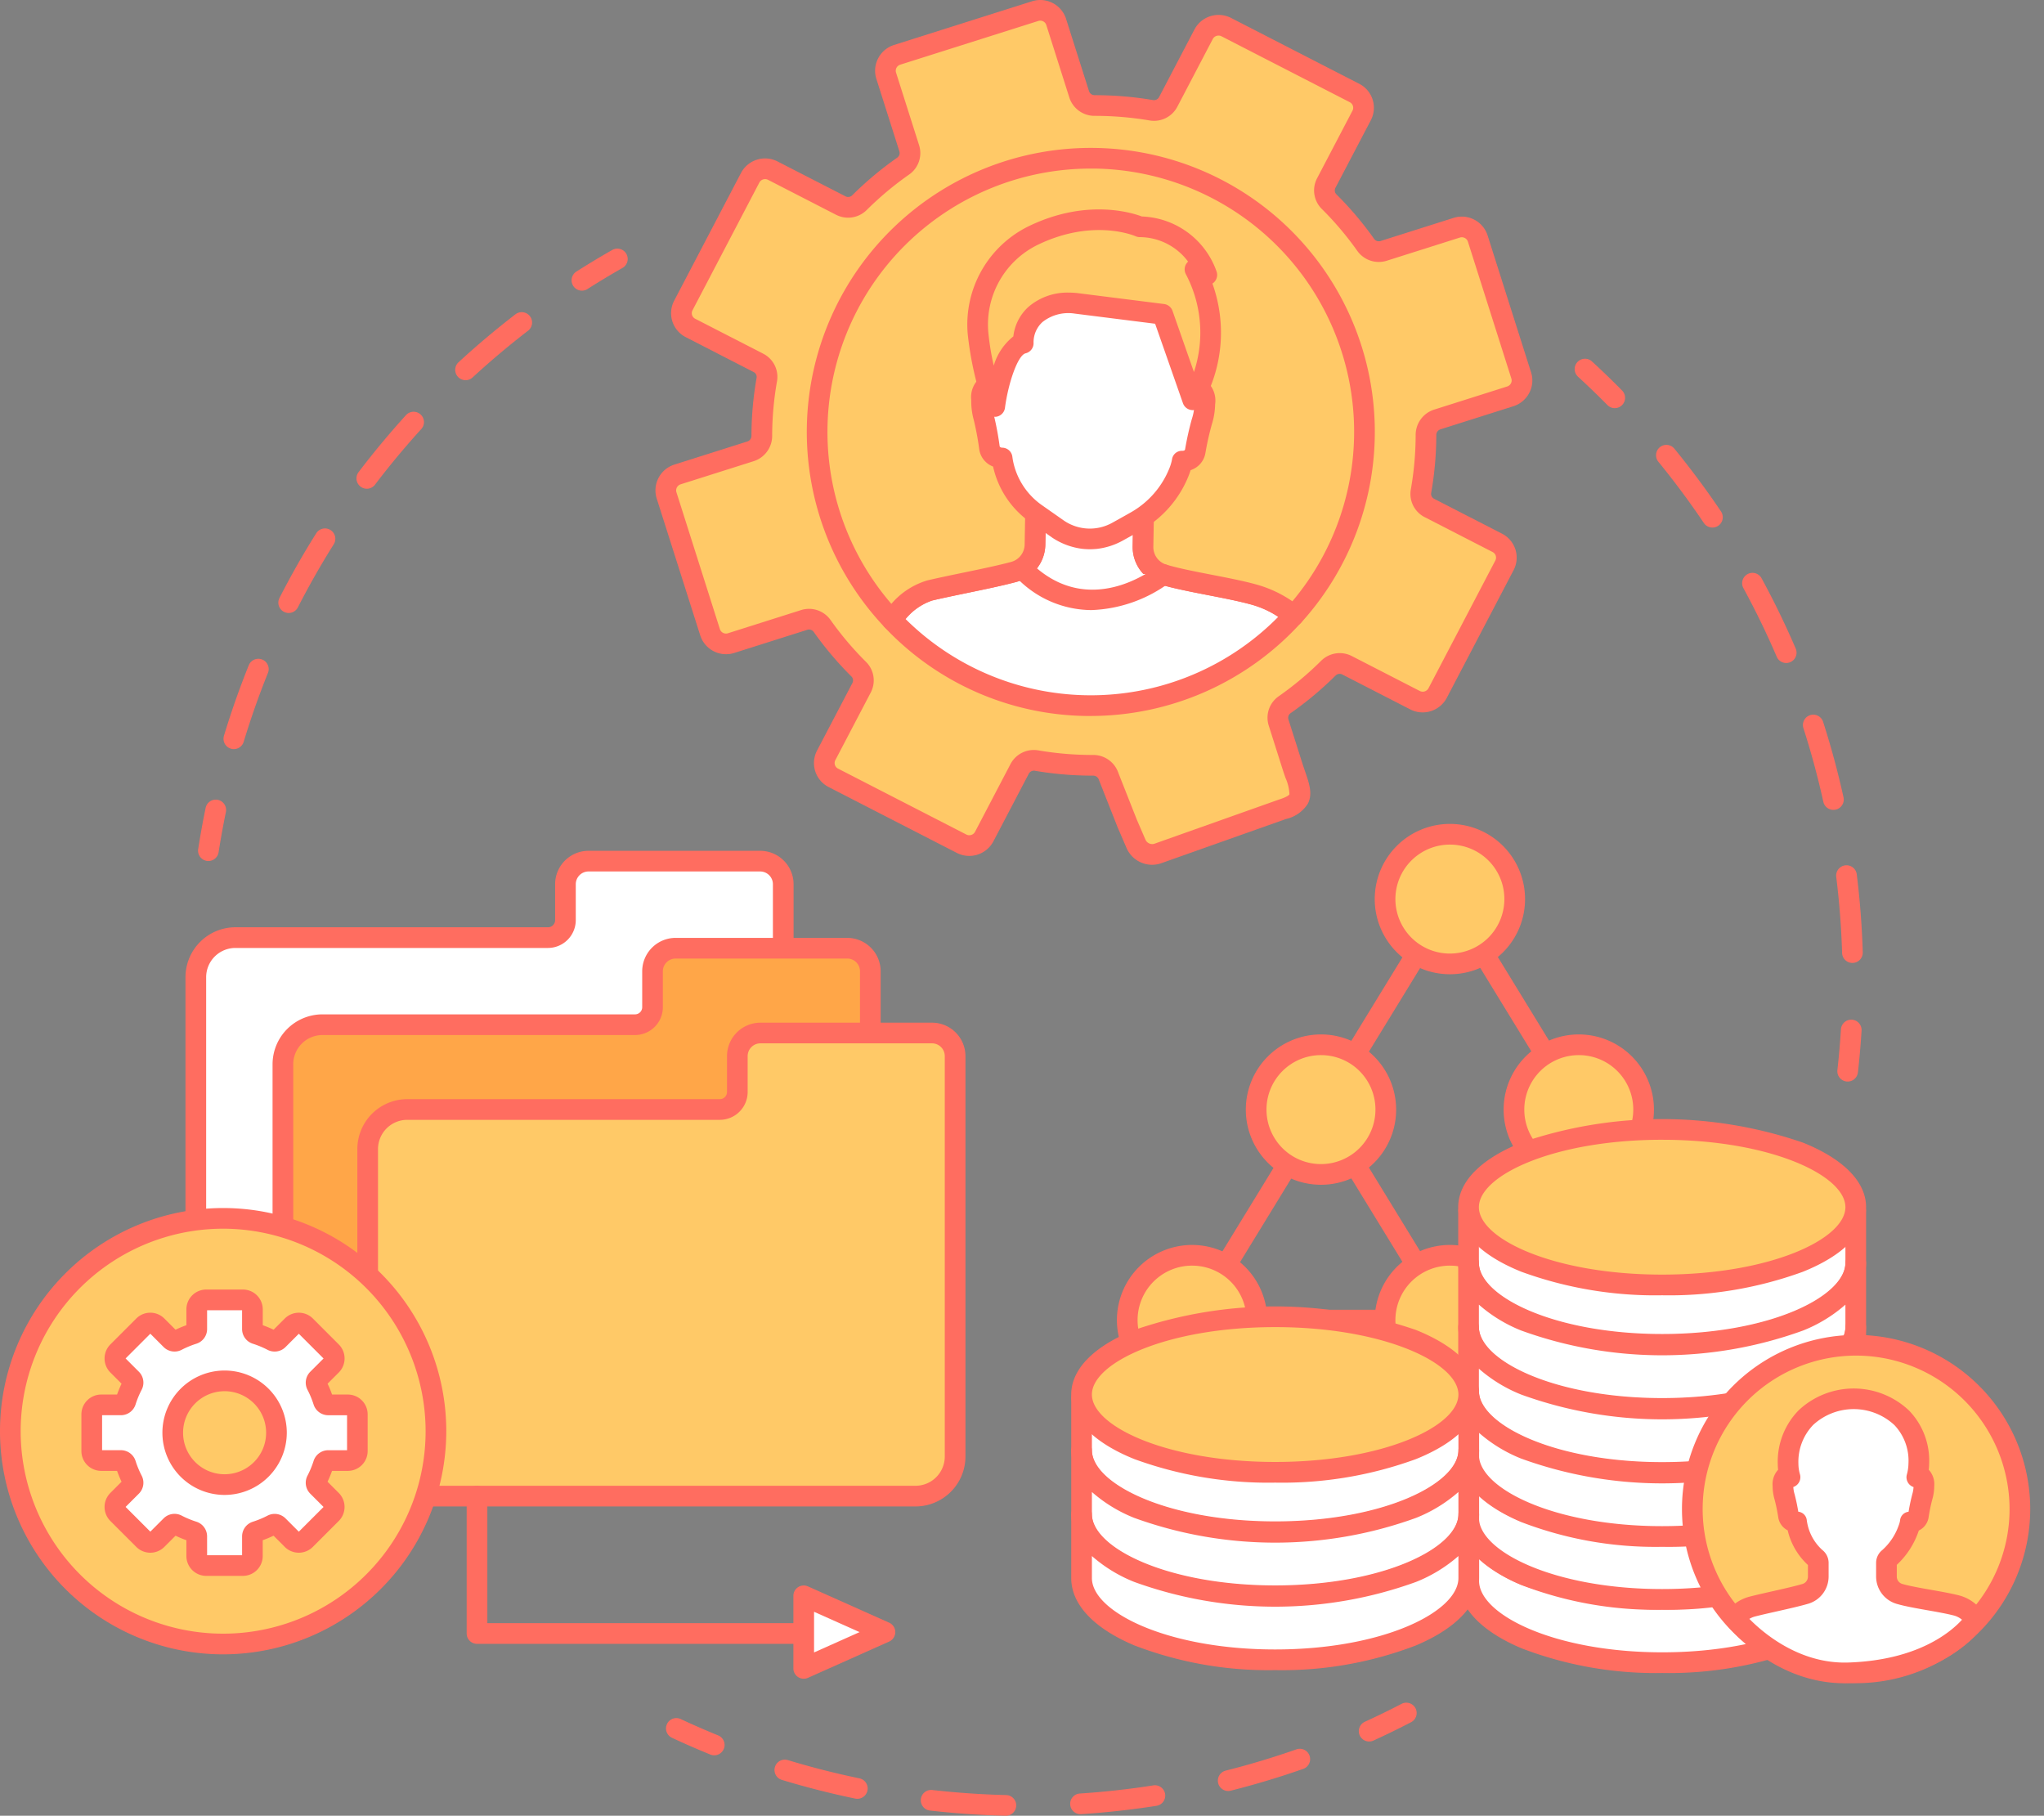 <svg xmlns="http://www.w3.org/2000/svg" width="224.066" height="199.029" viewBox="0 0 224.066 199.029">
  <rect x="0" y="0" width="224.066" height="199.029" fill="#808080" stroke="none"/>
  <g id="Grupo_92686" data-name="Grupo 92686" transform="translate(-8.53)">
    <g id="Grupo_92626" data-name="Grupo 92626" transform="translate(30.241 27.253)">
      <g id="Grupo_92615" data-name="Grupo 92615" transform="translate(51.298 159.387)">
        <g id="Grupo_92614" data-name="Grupo 92614">
          <g id="Grupo_92611" data-name="Grupo 92611" transform="translate(75.945)">
            <path id="Trazado_142809" data-name="Trazado 142809" d="M959.567,1085.971a1.134,1.134,0,0,1-.472-2.165c1.352-.618,2.705-1.278,4.023-1.962a1.133,1.133,0,1,1,1.045,2.012c-1.351.7-2.74,1.379-4.125,2.012A1.133,1.133,0,0,1,959.567,1085.971Z" transform="translate(-958.432 -1081.716)" fill="#ff6d60"/>
          </g>
          <g id="Grupo_92612" data-name="Grupo 92612" transform="translate(11.888 5.053)">
            <path id="Trazado_142810" data-name="Trazado 142810" d="M769.547,1105.953h-.027c-2.762-.065-5.549-.256-8.281-.567a1.133,1.133,0,0,1,.256-2.252c2.666.3,5.384.49,8.079.553a1.133,1.133,0,0,1-.026,2.266Zm8.2-.17a1.133,1.133,0,0,1-.073-2.264c2.688-.176,5.4-.476,8.047-.892a1.133,1.133,0,1,1,.351,2.239c-2.718.426-5.493.734-8.25.914Zm-24.472-1.685a1.15,1.15,0,0,1-.231-.024c-2.7-.559-5.408-1.249-8.045-2.05a1.133,1.133,0,0,1,.659-2.169c2.572.782,5.211,1.454,7.845,2a1.133,1.133,0,0,1-.228,2.243Zm40.653-.855a1.134,1.134,0,0,1-.276-2.233c2.607-.656,5.215-1.44,7.752-2.33a1.133,1.133,0,1,1,.751,2.139c-2.6.913-5.277,1.717-7.95,2.39A1.143,1.143,0,0,1,793.924,1103.243Z" transform="translate(-744.191 -1098.616)" fill="#ff6d60"/>
          </g>
          <g id="Grupo_92613" data-name="Grupo 92613" transform="translate(0 1.688)">
            <path id="Trazado_142811" data-name="Trazado 142811" d="M709.717,1091.443a1.134,1.134,0,0,1-.427-.084c-1.41-.573-2.826-1.191-4.207-1.836a1.133,1.133,0,0,1,.959-2.054c1.347.629,2.727,1.231,4.1,1.79a1.133,1.133,0,0,1-.428,2.183Z" transform="translate(-704.429 -1087.363)" fill="#ff6d60"/>
          </g>
        </g>
      </g>
      <g id="Grupo_92620" data-name="Grupo 92620" transform="translate(150.907 12.07)">
        <g id="Grupo_92619" data-name="Grupo 92619">
          <g id="Grupo_92616" data-name="Grupo 92616">
            <path id="Trazado_142812" data-name="Trazado 142812" d="M1041.974,594.417a1.13,1.13,0,0,1-.807-.338c-1.042-1.057-2.126-2.1-3.221-3.109a1.133,1.133,0,1,1,1.533-1.67c1.122,1.031,2.233,2.1,3.3,3.188a1.134,1.134,0,0,1-.807,1.929Z" transform="translate(-1037.579 -589.001)" fill="#ff6d60"/>
          </g>
          <g id="Grupo_92617" data-name="Grupo 92617" transform="translate(8.919 9.446)">
            <path id="Trazado_142813" data-name="Trazado 142813" d="M1088.936,677.38a1.133,1.133,0,0,1-1.132-1.1c-.085-2.781-.3-5.585-.642-8.333a1.133,1.133,0,1,1,2.25-.279c.349,2.817.571,5.692.658,8.542a1.134,1.134,0,0,1-1.1,1.168Zm-2.084-16.778a1.133,1.133,0,0,1-1.106-.89c-.6-2.711-1.332-5.425-2.181-8.066a1.133,1.133,0,1,1,2.158-.694c.871,2.708,1.623,5.492,2.236,8.272a1.133,1.133,0,0,1-.862,1.351A1.153,1.153,0,0,1,1086.852,660.6Zm-5.173-16.1a1.133,1.133,0,0,1-1.042-.687c-1.093-2.549-2.322-5.078-3.651-7.518a1.133,1.133,0,1,1,1.99-1.085c1.363,2.5,2.623,5.1,3.744,7.709a1.134,1.134,0,0,1-1.041,1.58Zm-8.089-14.848a1.132,1.132,0,0,1-.941-.5c-1.548-2.3-3.226-4.559-4.984-6.71a1.133,1.133,0,0,1,1.755-1.435c1.8,2.205,3.522,4.52,5.11,6.88a1.133,1.133,0,0,1-.939,1.766Z" transform="translate(-1067.408 -620.596)" fill="#ff6d60"/>
          </g>
          <g id="Grupo_92618" data-name="Grupo 92618" transform="translate(28.793 72.448)">
            <path id="Trazado_142814" data-name="Trazado 142814" d="M1135.015,838.093a1.148,1.148,0,0,1-.127-.007,1.133,1.133,0,0,1-1-1.252c.165-1.475.294-2.976.386-4.46a1.133,1.133,0,1,1,2.262.139c-.094,1.521-.227,3.06-.4,4.573A1.133,1.133,0,0,1,1135.015,838.093Z" transform="translate(-1133.88 -831.31)" fill="#ff6d60"/>
          </g>
        </g>
      </g>
      <g id="Grupo_92625" data-name="Grupo 92625">
        <g id="Grupo_92624" data-name="Grupo 92624">
          <g id="Grupo_92621" data-name="Grupo 92621" transform="translate(0 60.399)">
            <path id="Trazado_142815" data-name="Trazado 142815" d="M533.994,757.371a1.167,1.167,0,0,1-.175-.013,1.134,1.134,0,0,1-.946-1.294c.234-1.5.508-3.025.817-4.517a1.133,1.133,0,1,1,2.22.459c-.3,1.456-.569,2.938-.8,4.406A1.134,1.134,0,0,1,533.994,757.371Z" transform="translate(-532.859 -750.643)" fill="#ff6d60"/>
          </g>
          <g id="Grupo_92622" data-name="Grupo 92622" transform="translate(2.79 6.967)">
            <path id="Trazado_142816" data-name="Trazado 142816" d="M543.323,619.828a1.134,1.134,0,0,1-1.085-1.461c.783-2.591,1.693-5.179,2.705-7.691a1.133,1.133,0,1,1,2.1.847c-.987,2.45-1.875,4.973-2.639,7.5A1.134,1.134,0,0,1,543.323,619.828Zm6.01-14.922a1.134,1.134,0,0,1-1.008-1.649c1.231-2.41,2.587-4.8,4.029-7.088a1.133,1.133,0,1,1,1.919,1.207c-1.406,2.236-2.728,4.562-3.929,6.912A1.134,1.134,0,0,1,549.333,604.906Zm8.562-13.62a1.134,1.134,0,0,1-.9-1.819c1.638-2.155,3.392-4.263,5.214-6.266a1.134,1.134,0,0,1,1.677,1.526c-1.777,1.953-3.489,4.009-5.086,6.112A1.132,1.132,0,0,1,557.9,591.287Zm10.828-11.9a1.133,1.133,0,0,1-.768-1.967c1.992-1.834,4.089-3.6,6.234-5.251a1.133,1.133,0,1,1,1.383,1.8c-2.093,1.61-4.138,3.334-6.081,5.123A1.129,1.129,0,0,1,568.723,579.388Z" transform="translate(-542.189 -571.934)" fill="#ff6d60"/>
          </g>
          <g id="Grupo_92623" data-name="Grupo 92623" transform="translate(40.947)">
            <path id="Trazado_142817" data-name="Trazado 142817" d="M670.943,553.24a1.134,1.134,0,0,1-.61-2.09c1.285-.819,2.608-1.616,3.932-2.369a1.133,1.133,0,0,1,1.121,1.97c-1.291.735-2.581,1.512-3.835,2.31A1.13,1.13,0,0,1,670.943,553.24Z" transform="translate(-669.808 -548.633)" fill="#ff6d60"/>
          </g>
        </g>
      </g>
    </g>
    <g id="Grupo_92641" data-name="Grupo 92641" transform="translate(0 93.26)">
      <g id="Grupo_92640" data-name="Grupo 92640">
        <g id="Grupo_92633" data-name="Grupo 92633" transform="translate(28.862)">
          <g id="Grupo_92628" data-name="Grupo 92628">
            <g id="Grupo_92627" data-name="Grupo 92627">
              <path id="Trazado_142818" data-name="Trazado 142818" d="M572.56,775.723v3.934a1.917,1.917,0,0,1-1.917,1.917H536.378a4.339,4.339,0,0,0-4.339,4.339v33.7a4.339,4.339,0,0,0,4.339,4.339h55.716a4.339,4.339,0,0,0,4.339-4.339v-43.89a2.532,2.532,0,0,0-2.532-2.532H575.092A2.532,2.532,0,0,0,572.56,775.723Z" transform="translate(-530.906 -772.058)" fill="#fff"/>
              <path id="Trazado_142819" data-name="Trazado 142819" d="M589.438,822.429H533.721a5.479,5.479,0,0,1-5.472-5.472v-33.7a5.479,5.479,0,0,1,5.472-5.473h34.265a.785.785,0,0,0,.784-.784v-3.934a3.669,3.669,0,0,1,3.665-3.665h18.81a3.669,3.669,0,0,1,3.666,3.665v43.89A5.479,5.479,0,0,1,589.438,822.429Zm-55.716-42.378a3.209,3.209,0,0,0-3.206,3.206v33.7a3.209,3.209,0,0,0,3.206,3.206h55.716a3.209,3.209,0,0,0,3.206-3.206v-43.89a1.4,1.4,0,0,0-1.4-1.4h-18.81a1.4,1.4,0,0,0-1.4,1.4V777a3.054,3.054,0,0,1-3.051,3.051Z" transform="translate(-528.249 -769.401)" fill="#ff6d60"/>
            </g>
          </g>
          <g id="Grupo_92630" data-name="Grupo 92630" transform="translate(9.546 9.546)">
            <g id="Grupo_92629" data-name="Grupo 92629">
              <path id="Trazado_142820" data-name="Trazado 142820" d="M604.487,807.65v3.934a1.917,1.917,0,0,1-1.917,1.917H568.305a4.339,4.339,0,0,0-4.339,4.339v33.7a4.339,4.339,0,0,0,4.339,4.339h55.716a4.339,4.339,0,0,0,4.339-4.339V807.65a2.532,2.532,0,0,0-2.532-2.532H607.019A2.532,2.532,0,0,0,604.487,807.65Z" transform="translate(-562.833 -803.985)" fill="#ffa648"/>
              <path id="Trazado_142821" data-name="Trazado 142821" d="M621.365,854.356H565.648a5.479,5.479,0,0,1-5.472-5.473v-33.7a5.479,5.479,0,0,1,5.472-5.473h34.265a.785.785,0,0,0,.784-.784v-3.934a3.669,3.669,0,0,1,3.665-3.665h18.81a3.67,3.67,0,0,1,3.666,3.665v43.89A5.479,5.479,0,0,1,621.365,854.356Zm-55.716-42.379a3.21,3.21,0,0,0-3.206,3.206v33.7a3.21,3.21,0,0,0,3.206,3.206h55.716a3.21,3.21,0,0,0,3.206-3.206v-43.89a1.4,1.4,0,0,0-1.4-1.4h-18.81a1.4,1.4,0,0,0-1.4,1.4v3.934a3.054,3.054,0,0,1-3.05,3.05Z" transform="translate(-560.176 -801.328)" fill="#ff6d60"/>
            </g>
          </g>
          <g id="Grupo_92632" data-name="Grupo 92632" transform="translate(18.84 18.84)">
            <g id="Grupo_92631" data-name="Grupo 92631">
              <path id="Trazado_142822" data-name="Trazado 142822" d="M635.572,838.735v3.933a1.917,1.917,0,0,1-1.917,1.917H599.391a4.339,4.339,0,0,0-4.339,4.339v33.7a4.339,4.339,0,0,0,4.339,4.339h55.716a4.339,4.339,0,0,0,4.339-4.339v-43.89a2.532,2.532,0,0,0-2.533-2.532H638.1A2.532,2.532,0,0,0,635.572,838.735Z" transform="translate(-593.918 -835.07)" fill="#ffc967"/>
              <path id="Trazado_142823" data-name="Trazado 142823" d="M652.45,885.441H596.733a5.479,5.479,0,0,1-5.472-5.473v-33.7a5.479,5.479,0,0,1,5.472-5.472H631a.785.785,0,0,0,.784-.784v-3.934a3.67,3.67,0,0,1,3.666-3.665h18.809a3.669,3.669,0,0,1,3.665,3.665v43.89A5.479,5.479,0,0,1,652.45,885.441Zm-55.717-42.378a3.209,3.209,0,0,0-3.206,3.206v33.7a3.209,3.209,0,0,0,3.206,3.206H652.45a3.209,3.209,0,0,0,3.206-3.206v-43.89a1.4,1.4,0,0,0-1.4-1.4H635.448a1.4,1.4,0,0,0-1.4,1.4v3.934a3.054,3.054,0,0,1-3.05,3.05Z" transform="translate(-591.261 -832.413)" fill="#ff6d60"/>
            </g>
          </g>
        </g>
        <g id="Grupo_92636" data-name="Grupo 92636" transform="translate(59.687 69.601)">
          <g id="Grupo_92634" data-name="Grupo 92634">
            <path id="Trazado_142824" data-name="Trazado 142824" d="M668.294,1019.516H632.479a1.133,1.133,0,0,1-1.133-1.133v-15.061a1.133,1.133,0,1,1,2.267,0v13.928h34.681a1.133,1.133,0,0,1,0,2.267Z" transform="translate(-631.346 -1002.188)" fill="#ff6d60"/>
          </g>
          <g id="Grupo_92635" data-name="Grupo 92635" transform="translate(35.815 10.933)">
            <path id="Trazado_142825" data-name="Trazado 142825" d="M763.826,1046.52l-8.9-3.976v7.952Z" transform="translate(-753.788 -1041.411)" fill="#fff"/>
            <path id="Trazado_142826" data-name="Trazado 142826" d="M752.264,1048.973a1.133,1.133,0,0,1-1.133-1.133v-7.952a1.133,1.133,0,0,1,1.6-1.035l8.9,3.976a1.134,1.134,0,0,1,0,2.07l-8.9,3.976A1.131,1.131,0,0,1,752.264,1048.973Zm1.133-7.338v4.457l4.991-2.229Z" transform="translate(-751.131 -1038.754)" fill="#ff6d60"/>
          </g>
        </g>
        <g id="Grupo_92637" data-name="Grupo 92637" transform="translate(0 30.628)">
          <circle id="Elipse_4434" data-name="Elipse 4434" cx="23.328" cy="23.328" r="23.328" transform="matrix(1, -0.017, 0.017, 1, 9.259, 10.073)" fill="#ffc967"/>
          <path id="Trazado_142827" data-name="Trazado 142827" d="M484.705,949.288a24.461,24.461,0,1,1,24.461-24.461A24.489,24.489,0,0,1,484.705,949.288Zm0-46.656A22.195,22.195,0,1,0,506.9,924.826,22.22,22.22,0,0,0,484.705,902.632Z" transform="translate(-451.714 -891.836)" fill="#ff6d60"/>
        </g>
        <g id="Grupo_92639" data-name="Grupo 92639" transform="translate(17.455 48.096)">
          <g id="Grupo_92638" data-name="Grupo 92638">
            <path id="Trazado_142828" data-name="Trazado 142828" d="M523,950.618V946.6a1.042,1.042,0,0,0-1.042-1.042h-2.152a.558.558,0,0,1-.53-.395,11.307,11.307,0,0,0-.737-1.779.559.559,0,0,1,.1-.655l1.522-1.522a1.042,1.042,0,0,0,0-1.474l-2.84-2.84a1.042,1.042,0,0,0-1.474,0l-1.522,1.522a.558.558,0,0,1-.654.1,11.326,11.326,0,0,0-1.779-.737.558.558,0,0,1-.4-.53v-2.152a1.043,1.043,0,0,0-1.042-1.043h-4.016a1.042,1.042,0,0,0-1.042,1.043v2.152a.558.558,0,0,1-.4.53,11.325,11.325,0,0,0-1.779.737.558.558,0,0,1-.654-.1l-1.522-1.522a1.042,1.042,0,0,0-1.474,0l-2.84,2.84a1.042,1.042,0,0,0,0,1.474l1.522,1.522a.558.558,0,0,1,.1.655,11.278,11.278,0,0,0-.737,1.779.558.558,0,0,1-.529.395h-2.152a1.042,1.042,0,0,0-1.042,1.042v4.016a1.042,1.042,0,0,0,1.042,1.043h2.152a.558.558,0,0,1,.529.395,11.291,11.291,0,0,0,.737,1.779.558.558,0,0,1-.1.654l-1.522,1.522a1.042,1.042,0,0,0,0,1.474l2.84,2.84a1.042,1.042,0,0,0,1.474,0l1.522-1.522a.558.558,0,0,1,.654-.1,11.291,11.291,0,0,0,1.779.737.558.558,0,0,1,.4.53v2.152a1.042,1.042,0,0,0,1.042,1.042h4.016a1.042,1.042,0,0,0,1.042-1.042v-2.152a.558.558,0,0,1,.4-.53,11.293,11.293,0,0,0,1.779-.737.558.558,0,0,1,.654.1l1.522,1.522a1.042,1.042,0,0,0,1.474,0l2.84-2.84a1.042,1.042,0,0,0,0-1.474l-1.522-1.522a.558.558,0,0,1-.1-.654,11.32,11.32,0,0,0,.737-1.779.557.557,0,0,1,.53-.395h2.152A1.042,1.042,0,0,0,523,950.618Zm-14.559,3.677a5.685,5.685,0,1,1,5.685-5.685A5.685,5.685,0,0,1,508.445,954.295Z" transform="translate(-492.753 -932.918)" fill="#fff"/>
            <path id="Trazado_142829" data-name="Trazado 142829" d="M507.8,961.645H503.78a2.178,2.178,0,0,1-2.176-2.176v-1.734a12.47,12.47,0,0,1-1.189-.493l-1.227,1.226a2.175,2.175,0,0,1-3.077,0l-2.84-2.84a2.175,2.175,0,0,1,0-3.077l1.226-1.227a12.525,12.525,0,0,1-.493-1.189h-1.734a2.178,2.178,0,0,1-2.176-2.176v-4.016a2.178,2.178,0,0,1,2.176-2.176h1.734a12.511,12.511,0,0,1,.493-1.189l-1.227-1.227a2.178,2.178,0,0,1,0-3.077l2.84-2.84a2.175,2.175,0,0,1,3.077,0l1.227,1.226a12.493,12.493,0,0,1,1.189-.493v-1.734a2.178,2.178,0,0,1,2.176-2.176H507.8a2.178,2.178,0,0,1,2.176,2.176v1.734a12.566,12.566,0,0,1,1.189.493l1.226-1.226a2.178,2.178,0,0,1,3.077,0l2.84,2.84a2.178,2.178,0,0,1,0,3.077l-1.227,1.227a12.488,12.488,0,0,1,.493,1.189H519.3a2.178,2.178,0,0,1,2.175,2.176v4.016a2.178,2.178,0,0,1-2.175,2.176H517.57a12.435,12.435,0,0,1-.493,1.189l1.227,1.227a2.175,2.175,0,0,1,0,3.077l-2.84,2.84a2.178,2.178,0,0,1-3.077,0l-1.227-1.227a12.5,12.5,0,0,1-1.189.493v1.734A2.178,2.178,0,0,1,507.8,961.645Zm-3.925-2.267h3.834v-2.061a1.687,1.687,0,0,1,1.185-1.61,10.207,10.207,0,0,0,1.6-.663,1.685,1.685,0,0,1,1.977.3l1.457,1.457,2.711-2.711-1.458-1.458a1.687,1.687,0,0,1-.3-1.977,10.172,10.172,0,0,0,.664-1.6,1.687,1.687,0,0,1,1.61-1.185h2.061v-3.834h-2.061a1.687,1.687,0,0,1-1.61-1.186,10.176,10.176,0,0,0-.664-1.6,1.687,1.687,0,0,1,.3-1.977l1.458-1.458-2.711-2.711-1.458,1.458a1.686,1.686,0,0,1-1.977.3,10.208,10.208,0,0,0-1.6-.663,1.686,1.686,0,0,1-1.185-1.61v-2.061h-3.834v2.061a1.686,1.686,0,0,1-1.186,1.61,10.188,10.188,0,0,0-1.6.663,1.688,1.688,0,0,1-1.977-.3L497.65,935.1l-2.711,2.711,1.458,1.458a1.686,1.686,0,0,1,.3,1.978,10.183,10.183,0,0,0-.663,1.6,1.687,1.687,0,0,1-1.61,1.186h-2.061v3.834h2.061a1.687,1.687,0,0,1,1.61,1.185,10.2,10.2,0,0,0,.663,1.6,1.686,1.686,0,0,1-.3,1.977l-1.457,1.457,2.711,2.711,1.458-1.458a1.687,1.687,0,0,1,1.978-.3,10.17,10.17,0,0,0,1.6.663,1.687,1.687,0,0,1,1.185,1.61Zm1.917-6.607a6.818,6.818,0,1,1,6.818-6.818A6.826,6.826,0,0,1,505.788,952.771Zm0-11.37a4.552,4.552,0,1,0,4.552,4.552A4.557,4.557,0,0,0,505.788,941.4Z" transform="translate(-490.096 -930.261)" fill="#ff6d60"/>
          </g>
        </g>
      </g>
    </g>
    <g id="Grupo_92674" data-name="Grupo 92674" transform="translate(125.959 90.314)">
      <g id="Grupo_92668" data-name="Grupo 92668">
        <g id="Grupo_92667" data-name="Grupo 92667">
          <g id="Grupo_92650" data-name="Grupo 92650" transform="translate(5.089)">
            <g id="Grupo_92642" data-name="Grupo 92642" transform="translate(7.065 7.105)">
              <path id="Trazado_142830" data-name="Trazado 142830" d="M951.3,831.73H894.778a1.133,1.133,0,0,1-.967-1.725l28.261-46.152a1.133,1.133,0,0,1,1.933,0L952.266,830a1.133,1.133,0,0,1-.967,1.725Zm-54.5-2.267h52.475l-26.238-42.849Z" transform="translate(-893.645 -783.311)" fill="#ff6d60"/>
            </g>
            <g id="Grupo_92643" data-name="Grupo 92643" transform="translate(28.261)">
              <ellipse id="Elipse_4435" data-name="Elipse 4435" cx="7.065" cy="7.105" rx="7.065" ry="7.105" transform="translate(1.133 1.133)" fill="#ffc967"/>
              <path id="Trazado_142831" data-name="Trazado 142831" d="M972.734,776.024a8.239,8.239,0,1,1,8.2-8.238A8.228,8.228,0,0,1,972.734,776.024Zm0-14.21a5.972,5.972,0,1,0,5.932,5.972A5.959,5.959,0,0,0,972.734,761.814Z" transform="translate(-964.535 -759.547)" fill="#ff6d60"/>
            </g>
            <g id="Grupo_92644" data-name="Grupo 92644" transform="translate(21.195 30.181)">
              <path id="Trazado_142832" data-name="Trazado 142832" d="M956.168,885.834a1.133,1.133,0,0,1-.967-.541l-14.131-23.076A1.133,1.133,0,0,1,943,861.033l13.164,21.5,13.164-21.5a1.133,1.133,0,1,1,1.933,1.184l-14.13,23.076A1.133,1.133,0,0,1,956.168,885.834Z" transform="translate(-940.904 -860.491)" fill="#ff6d60"/>
            </g>
            <g id="Grupo_92645" data-name="Grupo 92645" transform="translate(42.391 23.076)">
              <ellipse id="Elipse_4436" data-name="Elipse 4436" cx="7.065" cy="7.105" rx="7.065" ry="7.105" transform="translate(1.133 1.133)" fill="#ffc967"/>
              <path id="Trazado_142833" data-name="Trazado 142833" d="M1019.994,853.205a8.239,8.239,0,1,1,8.2-8.239A8.228,8.228,0,0,1,1019.994,853.205Zm0-14.21a5.972,5.972,0,1,0,5.932,5.972A5.959,5.959,0,0,0,1019.994,838.995Z" transform="translate(-1011.795 -836.728)" fill="#ff6d60"/>
            </g>
            <g id="Grupo_92646" data-name="Grupo 92646" transform="translate(14.13 23.076)">
              <ellipse id="Elipse_4437" data-name="Elipse 4437" cx="7.065" cy="7.105" rx="7.065" ry="7.105" transform="translate(1.133 1.133)" fill="#ffc967"/>
              <path id="Trazado_142834" data-name="Trazado 142834" d="M925.473,853.205a8.239,8.239,0,1,1,8.2-8.239A8.228,8.228,0,0,1,925.473,853.205Zm0-14.21a5.972,5.972,0,1,0,5.932,5.972A5.959,5.959,0,0,0,925.473,838.995Z" transform="translate(-917.275 -836.728)" fill="#ff6d60"/>
            </g>
            <g id="Grupo_92647" data-name="Grupo 92647" transform="translate(28.261 46.152)">
              <ellipse id="Elipse_4438" data-name="Elipse 4438" cx="7.065" cy="7.105" rx="7.065" ry="7.105" transform="translate(1.133 1.133)" fill="#ffc967"/>
              <path id="Trazado_142835" data-name="Trazado 142835" d="M972.734,930.385a8.239,8.239,0,1,1,8.2-8.239A8.228,8.228,0,0,1,972.734,930.385Zm0-14.211a5.972,5.972,0,1,0,5.932,5.972A5.959,5.959,0,0,0,972.734,916.175Z" transform="translate(-964.535 -913.908)" fill="#ff6d60"/>
            </g>
            <g id="Grupo_92648" data-name="Grupo 92648" transform="translate(0 46.152)">
              <ellipse id="Elipse_4439" data-name="Elipse 4439" cx="7.065" cy="7.105" rx="7.065" ry="7.105" transform="translate(1.133 1.133)" fill="#ffc967"/>
              <path id="Trazado_142836" data-name="Trazado 142836" d="M878.213,930.385a8.239,8.239,0,1,1,8.2-8.239A8.228,8.228,0,0,1,878.213,930.385Zm0-14.211a5.972,5.972,0,1,0,5.932,5.972A5.959,5.959,0,0,0,878.213,916.175Z" transform="translate(-870.015 -913.908)" fill="#ff6d60"/>
            </g>
            <g id="Grupo_92649" data-name="Grupo 92649" transform="translate(56.521 46.152)">
              <ellipse id="Elipse_4440" data-name="Elipse 4440" cx="7.065" cy="7.105" rx="7.065" ry="7.105" transform="translate(1.133 1.133)" fill="#fff"/>
              <path id="Trazado_142837" data-name="Trazado 142837" d="M1067.254,930.385a8.239,8.239,0,1,1,8.2-8.239A8.228,8.228,0,0,1,1067.254,930.385Zm0-14.211a5.972,5.972,0,1,0,5.932,5.972A5.959,5.959,0,0,0,1067.254,916.175Z" transform="translate(-1059.056 -913.908)" fill="#1a1861"/>
            </g>
          </g>
          <g id="Grupo_92666" data-name="Grupo 92666" transform="translate(0 32.355)">
            <g id="Grupo_92665" data-name="Grupo 92665">
              <g id="Grupo_92664" data-name="Grupo 92664">
                <g id="Grupo_92658" data-name="Grupo 92658" transform="translate(42.422)">
                  <g id="Grupo_92651" data-name="Grupo 92651" transform="translate(0.015 42.531)">
                    <path id="Trazado_142838" data-name="Trazado 142838" d="M998.719,1013.8c0,4.949,9.5,8.962,21.223,8.962s21.222-4.012,21.222-8.962v6.955c0,4.95-9.5,8.962-21.222,8.962s-21.223-4.013-21.223-8.962V1013.8Z" transform="translate(-997.586 -1012.668)" fill="#fff"/>
                    <path id="Trazado_142839" data-name="Trazado 142839" d="M1017.285,1028.194a40.939,40.939,0,0,1-15.448-2.715c-4.455-1.881-6.908-4.5-6.908-7.381v-6.955a1.133,1.133,0,0,1,2.267,0c0,3.7,8.25,7.829,20.089,7.829s20.089-4.126,20.089-7.829a1.133,1.133,0,0,1,2.267,0v6.955c0,2.879-2.453,5.5-6.908,7.381A40.942,40.942,0,0,1,1017.285,1028.194ZM997.2,1015.688v2.411c0,3.7,8.25,7.829,20.089,7.829s20.089-4.126,20.089-7.829v-2.411a15.93,15.93,0,0,1-4.642,2.837,45.316,45.316,0,0,1-30.9,0A15.929,15.929,0,0,1,997.2,1015.688Z" transform="translate(-994.929 -1010.01)" fill="#ff6d60"/>
                  </g>
                  <g id="Grupo_92652" data-name="Grupo 92652" transform="translate(0 35.599)">
                    <path id="Trazado_142840" data-name="Trazado 142840" d="M998.67,990.616c0,4.95,9.5,8.962,21.222,8.962s21.223-4.013,21.223-8.962v6.955c0,4.95-9.5,8.962-21.223,8.962s-21.222-4.012-21.222-8.962v-6.955Z" transform="translate(-997.537 -989.482)" fill="#fff"/>
                    <path id="Trazado_142841" data-name="Trazado 142841" d="M1017.235,1005.009a40.943,40.943,0,0,1-15.447-2.714c-4.455-1.882-6.908-4.5-6.908-7.382v-6.955a1.133,1.133,0,1,1,2.267,0c0,3.7,8.25,7.829,20.089,7.829s20.089-4.126,20.089-7.829a1.133,1.133,0,1,1,2.267,0v6.955c0,2.879-2.454,5.5-6.909,7.382A40.942,40.942,0,0,1,1017.235,1005.009ZM997.146,992.5v2.411c0,3.7,8.25,7.829,20.089,7.829s20.089-4.126,20.089-7.829V992.5a15.931,15.931,0,0,1-4.642,2.837,45.315,45.315,0,0,1-30.895,0A15.936,15.936,0,0,1,997.146,992.5Z" transform="translate(-994.879 -986.825)" fill="#ff6d60"/>
                  </g>
                  <g id="Grupo_92653" data-name="Grupo 92653" transform="translate(0 8.962)">
                    <path id="Trazado_142842" data-name="Trazado 142842" d="M1041.115,901.525v5.636c0,4.949-9.5,8.962-21.223,8.962s-21.222-4.013-21.222-8.962v-5.636" transform="translate(-997.537 -900.392)" fill="#fff"/>
                    <path id="Trazado_142843" data-name="Trazado 142843" d="M1017.235,914.6a40.939,40.939,0,0,1-15.447-2.714c-4.455-1.881-6.908-4.5-6.908-7.381v-5.636a1.133,1.133,0,1,1,2.267,0V904.5c0,3.7,8.25,7.829,20.089,7.829s20.089-4.126,20.089-7.829v-5.636a1.133,1.133,0,1,1,2.267,0V904.5c0,2.878-2.454,5.5-6.909,7.381A40.937,40.937,0,0,1,1017.235,914.6Z" transform="translate(-994.879 -897.734)" fill="#ff6d60"/>
                  </g>
                  <g id="Grupo_92654" data-name="Grupo 92654" transform="translate(0 14.662)">
                    <path id="Trazado_142844" data-name="Trazado 142844" d="M998.67,920.589c0,4.95,9.5,8.962,21.222,8.962s21.223-4.013,21.223-8.962v6.955c0,4.95-9.5,8.962-21.223,8.962s-21.222-4.012-21.222-8.962v-6.955Z" transform="translate(-997.537 -919.456)" fill="#fff"/>
                    <path id="Trazado_142845" data-name="Trazado 142845" d="M1017.235,934.983a40.943,40.943,0,0,1-15.447-2.714c-4.455-1.882-6.908-4.5-6.908-7.381v-6.955a1.133,1.133,0,0,1,2.267,0c0,3.7,8.25,7.829,20.089,7.829s20.089-4.126,20.089-7.829a1.133,1.133,0,0,1,2.267,0v6.955c0,2.879-2.454,5.5-6.909,7.381A40.942,40.942,0,0,1,1017.235,934.983Zm-20.089-12.506v2.411c0,3.7,8.25,7.829,20.089,7.829s20.089-4.126,20.089-7.829v-2.411a15.931,15.931,0,0,1-4.642,2.837,45.319,45.319,0,0,1-30.895,0A15.936,15.936,0,0,1,997.146,922.477Z" transform="translate(-994.879 -916.799)" fill="#ff6d60"/>
                  </g>
                  <g id="Grupo_92655" data-name="Grupo 92655" transform="translate(0 21.682)">
                    <path id="Trazado_142846" data-name="Trazado 142846" d="M998.67,944.067c0,4.95,9.5,8.962,21.222,8.962s21.223-4.012,21.223-8.962v6.955c0,4.95-9.5,8.962-21.223,8.962s-21.222-4.012-21.222-8.962v-6.955Z" transform="translate(-997.537 -942.934)" fill="#fff"/>
                    <path id="Trazado_142847" data-name="Trazado 142847" d="M1017.235,958.46a40.941,40.941,0,0,1-15.447-2.714c-4.455-1.881-6.908-4.5-6.908-7.381v-6.955a1.133,1.133,0,1,1,2.267,0c0,3.7,8.25,7.829,20.089,7.829s20.089-4.126,20.089-7.829a1.133,1.133,0,1,1,2.267,0v6.955c0,2.879-2.454,5.5-6.909,7.381A40.94,40.94,0,0,1,1017.235,958.46Zm-20.089-12.506v2.411c0,3.7,8.25,7.829,20.089,7.829s20.089-4.126,20.089-7.829v-2.411a15.934,15.934,0,0,1-4.642,2.837,45.313,45.313,0,0,1-30.895,0A15.939,15.939,0,0,1,997.146,945.954Z" transform="translate(-994.879 -940.276)" fill="#ff6d60"/>
                  </g>
                  <g id="Grupo_92656" data-name="Grupo 92656" transform="translate(0 28.701)">
                    <path id="Trazado_142848" data-name="Trazado 142848" d="M998.67,967.545c0,4.95,9.5,8.962,21.222,8.962s21.223-4.012,21.223-8.962V974.5c0,4.949-9.5,8.962-21.223,8.962S998.67,979.45,998.67,974.5v-6.955Z" transform="translate(-997.537 -966.412)" fill="#fff"/>
                    <path id="Trazado_142849" data-name="Trazado 142849" d="M1017.235,981.938a40.943,40.943,0,0,1-15.447-2.714c-4.455-1.881-6.908-4.5-6.908-7.381v-6.955a1.133,1.133,0,1,1,2.267,0c0,3.7,8.25,7.829,20.089,7.829s20.089-4.126,20.089-7.829a1.133,1.133,0,1,1,2.267,0v6.955c0,2.879-2.454,5.5-6.909,7.381A40.942,40.942,0,0,1,1017.235,981.938Zm-20.089-12.506v2.411c0,3.7,8.25,7.829,20.089,7.829s20.089-4.126,20.089-7.829v-2.411a15.931,15.931,0,0,1-4.642,2.837,45.311,45.311,0,0,1-30.895,0A15.936,15.936,0,0,1,997.146,969.432Z" transform="translate(-994.879 -963.754)" fill="#ff6d60"/>
                  </g>
                  <g id="Grupo_92657" data-name="Grupo 92657">
                    <ellipse id="Elipse_4441" data-name="Elipse 4441" cx="21.223" cy="8.523" rx="21.223" ry="8.523" transform="translate(1.133 1.133)" fill="#ffc967"/>
                    <path id="Trazado_142850" data-name="Trazado 142850" d="M1017.235,887.073a42.771,42.771,0,0,1-15.429-2.578c-4.467-1.794-6.927-4.308-6.927-7.079s2.46-5.285,6.927-7.079a47.461,47.461,0,0,1,30.858,0c4.467,1.794,6.927,4.308,6.927,7.079s-2.46,5.285-6.927,7.079A42.774,42.774,0,0,1,1017.235,887.073Zm0-17.047c-11.839,0-20.089,3.895-20.089,7.39s8.25,7.39,20.089,7.39,20.089-3.895,20.089-7.39S1029.074,870.027,1017.235,870.027Z" transform="translate(-994.879 -867.76)" fill="#ff6d60"/>
                  </g>
                </g>
                <g id="Grupo_92663" data-name="Grupo 92663" transform="translate(0 20.535)">
                  <g id="Grupo_92659" data-name="Grupo 92659" transform="translate(0 8.963)">
                    <path id="Trazado_142851" data-name="Trazado 142851" d="M899.231,970.206v5.636c0,4.95-9.5,8.962-21.223,8.962s-21.223-4.012-21.223-8.962v-5.636" transform="translate(-855.653 -969.073)" fill="#fff"/>
                    <path id="Trazado_142852" data-name="Trazado 142852" d="M875.352,983.281a40.941,40.941,0,0,1-15.447-2.714c-4.455-1.881-6.908-4.5-6.908-7.381v-5.636a1.133,1.133,0,0,1,2.267,0v5.636c0,3.7,8.25,7.829,20.089,7.829s20.089-4.126,20.089-7.829v-5.636a1.133,1.133,0,0,1,2.267,0v5.636c0,2.879-2.453,5.5-6.908,7.381A40.943,40.943,0,0,1,875.352,983.281Z" transform="translate(-852.996 -966.416)" fill="#ff6d60"/>
                  </g>
                  <g id="Grupo_92660" data-name="Grupo 92660" transform="translate(0 14.662)">
                    <path id="Trazado_142853" data-name="Trazado 142853" d="M856.786,989.27c0,4.95,9.5,8.962,21.223,8.962s21.223-4.013,21.223-8.962v6.955c0,4.95-9.5,8.962-21.223,8.962s-21.223-4.012-21.223-8.962V989.27Z" transform="translate(-855.653 -988.137)" fill="#fff"/>
                    <path id="Trazado_142854" data-name="Trazado 142854" d="M875.352,1003.663a40.941,40.941,0,0,1-15.447-2.714c-4.455-1.881-6.908-4.5-6.908-7.381v-6.955a1.133,1.133,0,1,1,2.267,0c0,3.7,8.25,7.829,20.089,7.829s20.089-4.126,20.089-7.829a1.133,1.133,0,1,1,2.267,0v6.955c0,2.879-2.453,5.5-6.908,7.381A40.944,40.944,0,0,1,875.352,1003.663Zm-20.089-12.506v2.411c0,3.7,8.25,7.829,20.089,7.829s20.089-4.126,20.089-7.829v-2.411a15.934,15.934,0,0,1-4.641,2.837,45.317,45.317,0,0,1-30.9,0A15.931,15.931,0,0,1,855.263,991.157Z" transform="translate(-852.996 -985.479)" fill="#ff6d60"/>
                  </g>
                  <g id="Grupo_92661" data-name="Grupo 92661" transform="translate(0 21.682)">
                    <path id="Trazado_142855" data-name="Trazado 142855" d="M856.786,1012.748c0,4.95,9.5,8.962,21.223,8.962s21.223-4.012,21.223-8.962v6.955c0,4.949-9.5,8.962-21.223,8.962s-21.223-4.013-21.223-8.962v-6.955Z" transform="translate(-855.653 -1011.615)" fill="#fff"/>
                    <path id="Trazado_142856" data-name="Trazado 142856" d="M875.352,1027.142a40.939,40.939,0,0,1-15.447-2.714c-4.455-1.881-6.908-4.5-6.908-7.381v-6.955a1.133,1.133,0,0,1,2.267,0c0,3.7,8.25,7.829,20.089,7.829s20.089-4.126,20.089-7.829a1.133,1.133,0,0,1,2.267,0v6.955c0,2.879-2.453,5.5-6.908,7.381A40.941,40.941,0,0,1,875.352,1027.142Zm-20.089-12.506v2.411c0,3.7,8.25,7.829,20.089,7.829s20.089-4.126,20.089-7.829v-2.411a15.945,15.945,0,0,1-4.641,2.837,45.319,45.319,0,0,1-30.9,0A15.941,15.941,0,0,1,855.263,1014.636Z" transform="translate(-852.996 -1008.958)" fill="#ff6d60"/>
                  </g>
                  <g id="Grupo_92662" data-name="Grupo 92662">
                    <ellipse id="Elipse_4442" data-name="Elipse 4442" cx="21.223" cy="8.523" rx="21.223" ry="8.523" transform="translate(1.133 1.134)" fill="#ffc967"/>
                    <path id="Trazado_142857" data-name="Trazado 142857" d="M875.352,955.754a42.763,42.763,0,0,1-15.429-2.578c-4.467-1.794-6.927-4.308-6.927-7.079s2.46-5.285,6.927-7.079a47.455,47.455,0,0,1,30.858,0c4.467,1.794,6.927,4.308,6.927,7.079s-2.46,5.285-6.927,7.079A42.766,42.766,0,0,1,875.352,955.754Zm0-17.047c-11.839,0-20.089,3.895-20.089,7.39s8.25,7.39,20.089,7.39,20.089-3.9,20.089-7.39S887.191,938.707,875.352,938.707Z" transform="translate(-852.996 -936.44)" fill="#ff6d60"/>
                  </g>
                </g>
              </g>
            </g>
          </g>
        </g>
      </g>
      <g id="Grupo_92673" data-name="Grupo 92673" transform="translate(65.44 54.502)">
        <g id="Grupo_92669" data-name="Grupo 92669" transform="translate(0)">
          <circle id="Elipse_4443" data-name="Elipse 4443" cx="17.955" cy="17.955" r="17.955" transform="translate(0 35.446) rotate(-80.783)" fill="#ffc967"/>
          <path id="Trazado_142858" data-name="Trazado 142858" d="M1096.005,985.063a19.088,19.088,0,1,1,19.088-19.088A19.11,19.11,0,0,1,1096.005,985.063Zm0-35.909a16.821,16.821,0,1,0,16.822,16.821A16.84,16.84,0,0,0,1096.005,949.154Z" transform="translate(-1075.406 -945.376)" fill="#ff6d60"/>
        </g>
        <g id="Grupo_92672" data-name="Grupo 92672" transform="translate(6.174 7.391)">
          <g id="Grupo_92671" data-name="Grupo 92671">
            <g id="Grupo_92670" data-name="Grupo 92670">
              <path id="Trazado_142859" data-name="Trazado 142859" d="M1122.661,994.534a3.45,3.45,0,0,0-2.1-1.555c-1.775-.451-4.615-.8-6.208-1.255a1.977,1.977,0,0,1-1.428-1.9v-1.508a.666.666,0,0,1,.253-.514,7.663,7.663,0,0,0,2.141-3.161,3.927,3.927,0,0,0,.217-.779.889.889,0,0,0,.892-.713,28.151,28.151,0,0,0,.6-3.261c0-.966-.352-1.2-.776-.945a5.824,5.824,0,0,0,.216-1.482c.1-4.444-3.22-7.116-7.163-7.116a6.876,6.876,0,0,0-7.163,7.116,5.347,5.347,0,0,0,.216,1.482c-.424-.25-.776-.02-.776.945a28.151,28.151,0,0,0,.6,3.261.889.889,0,0,0,.892.713c.014.1.031.195.05.292a6.4,6.4,0,0,0,2.063,3.648.676.676,0,0,1,.264.524v1.5a1.971,1.971,0,0,1-1.417,1.9c-1.592.46-4.029.937-5.809,1.39a3.452,3.452,0,0,0-1.918,1.28s4.9,6.225,12.457,5.983C1119.2,1000.038,1122.661,994.534,1122.661,994.534Z" transform="translate(-1095.17 -969.211)" fill="#fff"/>
              <path id="Trazado_142860" data-name="Trazado 142860" d="M1105.667,998.857c-7.764,0-12.7-6.155-12.911-6.422a1.133,1.133,0,0,1-.018-1.379,4.6,4.6,0,0,1,2.547-1.7c.754-.192,1.632-.39,2.48-.581,1.177-.265,2.395-.54,3.293-.8a.841.841,0,0,0,.6-.808v-1.273a7.476,7.476,0,0,1-2.22-3.8,1.919,1.919,0,0,1-1.034-1.43,19.271,19.271,0,0,0-.4-1.942,5.3,5.3,0,0,1-.217-1.5,2.328,2.328,0,0,1,.6-1.766c-.021-.2-.035-.417-.036-.653a8.037,8.037,0,0,1,2.284-5.861,8.819,8.819,0,0,1,12.124.038,7.888,7.888,0,0,1,2.184,5.841c0,.214-.018.425-.04.632a2.326,2.326,0,0,1,.6,1.77,5.308,5.308,0,0,1-.217,1.5,19.179,19.179,0,0,0-.4,1.942,1.922,1.922,0,0,1-1.074,1.45c-.028.085-.059.172-.092.262a8.95,8.95,0,0,1-2.322,3.5v1.284a.847.847,0,0,0,.609.811c.79.228,1.982.438,3.135.642,1.065.188,2.166.383,3.038.6a4.557,4.557,0,0,1,2.794,2.067,1.133,1.133,0,0,1-.01,1.191c-.155.245-3.911,6.017-14.824,6.368C1105.98,998.854,1105.823,998.857,1105.667,998.857Zm-10.429-7.056c1.54,1.564,5.509,4.951,10.829,4.783,7.627-.245,11.255-3.343,12.48-4.69a2.318,2.318,0,0,0-.925-.473c-.79-.2-1.849-.388-2.874-.569-1.211-.214-2.464-.435-3.368-.7a3.125,3.125,0,0,1-2.248-2.99v-1.508a1.8,1.8,0,0,1,.667-1.39,6.483,6.483,0,0,0,1.8-2.684,2.765,2.765,0,0,0,.156-.544,1.044,1.044,0,0,1,.935-.977c.158-.951.3-1.492.4-1.9a3.371,3.371,0,0,0,.145-.808,1.134,1.134,0,0,1-.73-1.386,4.743,4.743,0,0,0,.173-1.2,5.674,5.674,0,0,0-1.538-4.206,6.559,6.559,0,0,0-8.9-.026,5.819,5.819,0,0,0-1.626,4.249,4.24,4.24,0,0,0,.172,1.178,1.134,1.134,0,0,1-.73,1.385,3.36,3.36,0,0,0,.145.808c.1.4.24.945.4,1.9a1.044,1.044,0,0,1,.935.977q.018.119.041.238a5.3,5.3,0,0,0,1.66,2.981,1.8,1.8,0,0,1,.688,1.407v1.5a3.118,3.118,0,0,1-2.236,2.986c-.963.278-2.214.56-3.424.833-.834.188-1.7.382-2.421.567A2.324,2.324,0,0,0,1095.238,991.8Z" transform="translate(-1092.513 -966.554)" fill="#ff6d60"/>
            </g>
          </g>
        </g>
      </g>
    </g>
    <g id="Grupo_92685" data-name="Grupo 92685" transform="translate(80.383 0)">
      <g id="Grupo_92677" data-name="Grupo 92677">
        <g id="Grupo_92676" data-name="Grupo 92676">
          <g id="Grupo_92675" data-name="Grupo 92675">
            <path id="Trazado_142861" data-name="Trazado 142861" d="M788.968,536.1l7.326-14a1.818,1.818,0,0,0-.78-2.46l-7.442-3.823a1.736,1.736,0,0,1-.93-1.834,35.718,35.718,0,0,0,.548-6.159,1.783,1.783,0,0,1,1.238-1.71l8-2.534a1.831,1.831,0,0,0,1.2-2.295l-4.764-15.006a1.834,1.834,0,0,0-2.306-1.185l-8,2.534a1.768,1.768,0,0,1-1.978-.656,35.776,35.776,0,0,0-4.014-4.74,1.74,1.74,0,0,1-.307-2.042l3.875-7.4a1.819,1.819,0,0,0-.78-2.462l-14.064-7.225a1.847,1.847,0,0,0-2.481.787l-3.873,7.4a1.763,1.763,0,0,1-1.848.934,36.367,36.367,0,0,0-6.2-.521,1.776,1.776,0,0,1-1.717-1.223l-2.521-7.94a1.835,1.835,0,0,0-2.306-1.185l-15.125,4.789a1.831,1.831,0,0,0-1.2,2.3l2.521,7.94a1.743,1.743,0,0,1-.654,1.957,36.3,36.3,0,0,0-4.8,4.017,1.768,1.768,0,0,1-2.054.31l-7.442-3.823a1.846,1.846,0,0,0-2.479.786l-7.326,14a1.817,1.817,0,0,0,.78,2.46l7.442,3.823a1.735,1.735,0,0,1,.93,1.834,35.706,35.706,0,0,0-.548,6.159,1.783,1.783,0,0,1-1.238,1.71l-8,2.534a1.831,1.831,0,0,0-1.2,2.3l4.764,15.006a1.834,1.834,0,0,0,2.306,1.185l8-2.534a1.768,1.768,0,0,1,1.978.656,35.789,35.789,0,0,0,4.014,4.74,1.74,1.74,0,0,1,.307,2.042l-3.875,7.4a1.819,1.819,0,0,0,.78,2.462l14.064,7.224a1.847,1.847,0,0,0,2.481-.787l3.873-7.4a1.763,1.763,0,0,1,1.848-.934,36.365,36.365,0,0,0,6.2.521,1.776,1.776,0,0,1,1.717,1.224l2.044,5.178c.259.6.622,1.439.946,2.192a1.944,1.944,0,0,0,2.506,1.037l13.574-4.814c2.791-.883,1.922-2.057,1.043-4.825l-1.482-4.667a1.743,1.743,0,0,1,.654-1.957,36.285,36.285,0,0,0,4.8-4.017,1.767,1.767,0,0,1,2.054-.309l7.442,3.823A1.846,1.846,0,0,0,788.968,536.1Z" transform="translate(-703.223 -460.14)" fill="#ffc967"/>
            <path id="Trazado_142862" data-name="Trazado 142862" d="M755.008,552.277a3.059,3.059,0,0,1-2.815-1.865c-.323-.751-.686-1.593-.944-2.186-.005-.012-.01-.024-.015-.037l-2.044-5.178c-.01-.024-.018-.049-.026-.073a.649.649,0,0,0-.633-.433c-.024,0-.045,0-.067,0a37.6,37.6,0,0,1-6.33-.538.632.632,0,0,0-.653.343l-3.874,7.4a2.989,2.989,0,0,1-4,1.269l-14.063-7.225a2.952,2.952,0,0,1-1.267-4l3.875-7.4a.61.61,0,0,0-.1-.712,37.031,37.031,0,0,1-4.141-4.89.632.632,0,0,0-.71-.23l-8,2.534a2.972,2.972,0,0,1-3.729-1.922L700.7,512.129a2.964,2.964,0,0,1,1.94-3.719l8-2.534a.653.653,0,0,0,.447-.631,37,37,0,0,1,.565-6.355.6.6,0,0,0-.331-.628l-7.442-3.823a2.95,2.95,0,0,1-1.266-3.993l7.326-14a2.987,2.987,0,0,1,4-1.269L721.387,479a.632.632,0,0,0,.737-.1,37.556,37.556,0,0,1,4.954-4.143.614.614,0,0,0,.223-.685l-2.521-7.94a2.931,2.931,0,0,1,.2-2.262,2.961,2.961,0,0,1,1.74-1.457l15.125-4.789a2.971,2.971,0,0,1,3.728,1.922l2.521,7.94a.649.649,0,0,0,.633.433h.067a37.59,37.59,0,0,1,6.33.538.632.632,0,0,0,.653-.343l3.873-7.4a2.989,2.989,0,0,1,4-1.269l14.064,7.224a2.953,2.953,0,0,1,1.267,4l-3.876,7.4a.61.61,0,0,0,.1.712,37.027,37.027,0,0,1,4.141,4.89.632.632,0,0,0,.71.23l8-2.534a2.971,2.971,0,0,1,3.728,1.923l4.764,15.005a2.93,2.93,0,0,1-.2,2.262,2.961,2.961,0,0,1-1.74,1.457l-8,2.534a.653.653,0,0,0-.447.631,37,37,0,0,1-.565,6.355.6.6,0,0,0,.332.628l7.441,3.823a2.951,2.951,0,0,1,1.266,3.994l-7.326,14h0a2.988,2.988,0,0,1-4,1.268l-7.442-3.823a.632.632,0,0,0-.737.1,37.5,37.5,0,0,1-4.954,4.143.614.614,0,0,0-.223.685l1.482,4.667c.112.354.225.681.329.984.479,1.4.858,2.5.319,3.571a3.821,3.821,0,0,1-2.41,1.687l-13.538,4.8A3.106,3.106,0,0,1,755.008,552.277Zm-1.673-4.939c.259.6.619,1.431.941,2.178a.806.806,0,0,0,1.045.432l.041-.015,13.574-4.814.037-.012c.937-.3,1.076-.527,1.089-.553a4.9,4.9,0,0,0-.439-1.816c-.109-.318-.227-.662-.345-1.034l-1.481-4.667a2.862,2.862,0,0,1,1.084-3.229,35.316,35.316,0,0,0,4.654-3.892,2.893,2.893,0,0,1,3.371-.515l7.442,3.823a.715.715,0,0,0,.957-.3l7.326-14a.684.684,0,0,0-.294-.926l-7.442-3.823a2.851,2.851,0,0,1-1.528-3.04,34.715,34.715,0,0,0,.53-5.964,2.912,2.912,0,0,1,2.029-2.788l8-2.534a.708.708,0,0,0,.416-.347.679.679,0,0,0,.047-.524l-4.764-15.005a.7.7,0,0,0-.884-.447l-8,2.534a2.891,2.891,0,0,1-3.245-1.082,34.76,34.76,0,0,0-3.886-4.59,2.858,2.858,0,0,1-.513-3.372l3.875-7.4a.686.686,0,0,0-.294-.928l-14.063-7.225a.717.717,0,0,0-.959.3l-3.873,7.4a2.884,2.884,0,0,1-3.044,1.526,36.211,36.211,0,0,0-6.008-.505,2.9,2.9,0,0,1-2.8-2.014l-2.521-7.94a.7.7,0,0,0-.884-.447L727.4,464.573a.708.708,0,0,0-.416.347.679.679,0,0,0-.047.524l2.521,7.94a2.862,2.862,0,0,1-1.084,3.229,35.282,35.282,0,0,0-4.654,3.892,2.893,2.893,0,0,1-3.371.515l-7.442-3.823a.714.714,0,0,0-.957.3l-7.326,14a.684.684,0,0,0,.294.926l7.442,3.823a2.85,2.85,0,0,1,1.527,3.04,34.715,34.715,0,0,0-.53,5.964,2.911,2.911,0,0,1-2.03,2.788l-8,2.534a.706.706,0,0,0-.416.347.681.681,0,0,0-.047.525l4.764,15.005a.7.7,0,0,0,.884.447l8-2.534a2.89,2.89,0,0,1,3.245,1.082,34.741,34.741,0,0,0,3.887,4.59,2.858,2.858,0,0,1,.513,3.372l-3.875,7.4a.685.685,0,0,0,.294.928l14.063,7.225a.716.716,0,0,0,.959-.3l3.873-7.4a2.886,2.886,0,0,1,3.044-1.526,35.215,35.215,0,0,0,6.009.505,2.906,2.906,0,0,1,2.785,1.972Z" transform="translate(-700.564 -457.484)" fill="#ff6d60"/>
          </g>
        </g>
      </g>
      <g id="Grupo_92684" data-name="Grupo 92684" transform="translate(16.587 16.212)">
        <g id="Grupo_92680" data-name="Grupo 92680">
          <g id="Grupo_92678" data-name="Grupo 92678" transform="translate(8.216 39.475)">
            <path id="Trazado_142863" data-name="Trazado 142863" d="M826.827,655.839c-2.8-.764-7.289-1.389-9.8-2.16a3.134,3.134,0,0,1-2.211-3.051l.051-2.9-11.841-.206-.051,2.9a3.133,3.133,0,0,1-2.315,2.971c-2.535.683-6.4,1.371-9.222,2.036a7.735,7.735,0,0,0-4.129,3.242,29.981,29.981,0,0,0,43.992-.456A10.4,10.4,0,0,0,826.827,655.839Z" transform="translate(-786.178 -646.393)" fill="#fff"/>
            <path id="Trazado_142864" data-name="Trazado 142864" d="M806.438,666.53c-.181,0-.36,0-.541,0a30.9,30.9,0,0,1-22.066-9.732,1.133,1.133,0,0,1-.138-1.38,8.744,8.744,0,0,1,4.83-3.745c1.192-.281,2.584-.569,3.93-.848,1.873-.388,3.81-.79,5.257-1.179a2.008,2.008,0,0,0,1.477-1.9l.05-2.9a1.135,1.135,0,0,1,.346-.8,1.119,1.119,0,0,1,.807-.318l11.841.206a1.133,1.133,0,0,1,1.113,1.153l-.05,2.9a2.008,2.008,0,0,0,1.41,1.947c1.278.393,3.178.763,5.016,1.121,1.67.325,3.4.661,4.748,1.029a11.364,11.364,0,0,1,5.011,2.7,1.133,1.133,0,0,1,0,1.529A31.154,31.154,0,0,1,806.438,666.53Zm-20.3-10.622A28.846,28.846,0,0,0,827,655.65a11.361,11.361,0,0,0-3.127-1.375h0c-1.27-.347-2.955-.674-4.584-.992-1.9-.369-3.857-.75-5.249-1.178a4.285,4.285,0,0,1-3.011-4.154l.031-1.762-9.575-.167-.031,1.762a4.287,4.287,0,0,1-3.154,4.046c-1.511.407-3.481.815-5.387,1.21-1.331.276-2.708.561-3.87.835A6.272,6.272,0,0,0,786.134,655.908Z" transform="translate(-783.521 -643.736)" fill="#ff6d60"/>
          </g>
          <g id="Grupo_92679" data-name="Grupo 92679">
            <path id="Trazado_142865" data-name="Trazado 142865" d="M790.357,515.5a30,30,0,0,0-22.309,50.615,7.736,7.736,0,0,1,4.129-3.242c2.824-.666,6.687-1.353,9.222-2.036a3.132,3.132,0,0,0,2.315-2.971l.051-2.9,11.841.206-.05,2.9a3.133,3.133,0,0,0,2.21,3.051c2.51.771,7,1.4,9.8,2.16a10.4,10.4,0,0,1,4.475,2.377,29.993,29.993,0,0,0-21.683-50.16Z" transform="translate(-758.699 -514.365)" fill="#ffc967"/>
            <path id="Trazado_142866" data-name="Trazado 142866" d="M765.391,564.595a1.132,1.132,0,0,1-.823-.354,31.131,31.131,0,0,1,23.152-52.528h0a31.126,31.126,0,0,1,22.5,52.055,1.133,1.133,0,0,1-.835.371h0a1.134,1.134,0,0,1-.835-.366,9.3,9.3,0,0,0-3.939-2.051c-1.27-.346-2.955-.674-4.584-.991-1.9-.369-3.857-.751-5.249-1.178a4.285,4.285,0,0,1-3.011-4.154l.031-1.762-9.575-.167-.031,1.762a4.287,4.287,0,0,1-3.154,4.047c-1.511.407-3.482.815-5.387,1.21-1.331.276-2.708.561-3.87.835a6.62,6.62,0,0,0-3.428,2.74,1.134,1.134,0,0,1-.849.527C765.466,564.593,765.429,564.595,765.391,564.595Zm21.772-50.62a28.863,28.863,0,0,0-21.848,47.713,8.281,8.281,0,0,1,3.946-2.571c1.192-.281,2.584-.569,3.93-.848,1.873-.388,3.81-.79,5.257-1.179a2.008,2.008,0,0,0,1.477-1.9l.051-2.9a1.133,1.133,0,0,1,1.153-1.114l11.841.206a1.133,1.133,0,0,1,1.114,1.153l-.051,2.9a2.007,2.007,0,0,0,1.41,1.947c1.278.393,3.178.763,5.016,1.12,1.67.325,3.4.661,4.748,1.03a13.161,13.161,0,0,1,4.067,1.874,28.862,28.862,0,0,0-21.593-47.43h0C787.508,513.976,787.335,513.974,787.163,513.974Z" transform="translate(-756.042 -511.708)" fill="#ff6d60"/>
          </g>
        </g>
        <g id="Grupo_92681" data-name="Grupo 92681" transform="translate(18.027 9.261)">
          <path id="Trazado_142867" data-name="Trazado 142867" d="M822.452,570.534q-.041-.231-.07-.464a1.41,1.41,0,0,1-1.393-1.153c-.491-3.494-.887-3.651-.86-5.182s.591-1.883,1.255-1.476a9.56,9.56,0,0,1-.3-2.352c-.085-8.236,5.338-13.541,11.585-13.432s11.482,5.6,11.109,13.828a9.557,9.557,0,0,1-.382,2.34c.678-.384,1.229-.01,1.2,1.519s-.428,1.674-1.04,5.149a1.409,1.409,0,0,1-1.433,1.1,6.188,6.188,0,0,1-.365,1.229,10.805,10.805,0,0,1-4.74,5.389c-1.04.59-1.98,1.109-1.98,1.109a6.147,6.147,0,0,1-3.716.761,6.552,6.552,0,0,1-2.818-1.043l-2.374-1.669A8.86,8.86,0,0,1,822.452,570.534Z" transform="translate(-818.993 -545.34)" fill="#fff"/>
          <path id="Trazado_142868" data-name="Trazado 142868" d="M829.351,577.416a7.711,7.711,0,0,1-.806-.042,7.626,7.626,0,0,1-3.309-1.216l-.041-.028-2.374-1.669a10.077,10.077,0,0,1-4.088-6.107,2.383,2.383,0,0,1-1.524-1.935,31.016,31.016,0,0,0-.587-3.147,7.747,7.747,0,0,1-.284-2.212,2.78,2.78,0,0,1,1.039-2.5,11.752,11.752,0,0,1-.085-1.3,15.168,15.168,0,0,1,4.166-11.094,11.786,11.786,0,0,1,17.016.3,15.17,15.17,0,0,1,3.777,11.233,11.689,11.689,0,0,1-.13,1.295,2.78,2.78,0,0,1,.951,2.534,7.745,7.745,0,0,1-.361,2.2,30.942,30.942,0,0,0-.7,3.125,2.385,2.385,0,0,1-1.625,1.893c-.065.208-.143.427-.235.66a11.969,11.969,0,0,1-5.234,5.958c-1.047.594-1.993,1.116-1.993,1.116a7.635,7.635,0,0,1-2.838.9C829.845,577.4,829.6,577.416,829.351,577.416Zm-2.874-3.155a5.046,5.046,0,0,0,5.372.224h0s.927-.511,1.952-1.093a9.693,9.693,0,0,0,4.245-4.82,5.072,5.072,0,0,0,.3-.994,1.09,1.09,0,0,1,1.148-.95c.258-.006.28-.128.287-.168a32.989,32.989,0,0,1,.742-3.328,5.58,5.58,0,0,0,.282-1.644c0-.151,0-.275-.01-.375a1.142,1.142,0,0,1-.758-.245,1.131,1.131,0,0,1-.385-1.209,8.452,8.452,0,0,0,.335-2.062,12.933,12.933,0,0,0-3.165-9.578,9.519,9.519,0,0,0-13.767-.24,12.93,12.93,0,0,0-3.5,9.462,8.453,8.453,0,0,0,.263,2.073,1.133,1.133,0,0,1-1.195,1.42c-.011.1-.019.22-.022.367a5.583,5.583,0,0,0,.224,1.653,33.009,33.009,0,0,1,.625,3.352c.024.173.27.177.28.177a1.133,1.133,0,0,1,1.115.99c.018.137.038.274.063.41h0a7.765,7.765,0,0,0,3.213,4.926Z" transform="translate(-816.336 -542.684)" fill="#ff6d60"/>
        </g>
        <g id="Grupo_92682" data-name="Grupo 92682" transform="translate(22.724 45.239)">
          <path id="Trazado_142869" data-name="Trazado 142869" d="M851.045,667.193s-8.037,6.507-15.209-.388" transform="translate(-834.703 -665.672)" fill="#fff"/>
          <path id="Trazado_142870" data-name="Trazado 142870" d="M840.519,668.437a11.449,11.449,0,0,1-8.125-3.472,1.133,1.133,0,0,1,1.571-1.634c6.377,6.131,13.414.565,13.711.324a1.133,1.133,0,0,1,1.427,1.762A15.27,15.27,0,0,1,840.519,668.437Z" transform="translate(-832.045 -663.014)" fill="#ff6d60"/>
        </g>
        <g id="Grupo_92683" data-name="Grupo 92683" transform="translate(17.595 6.743)">
          <path id="Trazado_142871" data-name="Trazado 142871" d="M842.259,557.794a14.93,14.93,0,0,0,.249-14.3l1.3.611a7.9,7.9,0,0,0-7.355-5.277s-5.029-2.225-11.61.929a10.8,10.8,0,0,0-6.119,10.7,34.915,34.915,0,0,0,1.837,8.074s.83-6.388,3.126-6.935h0c.019-3.109,2.711-4.708,5.8-4.367l9.491,1.2Z" transform="translate(-817.545 -536.926)" fill="#ffc967"/>
          <path id="Trazado_142872" data-name="Trazado 142872" d="M817.9,556.992a1.133,1.133,0,0,1-1.072-.768,36.321,36.321,0,0,1-1.893-8.338,12,12,0,0,1,6.757-11.82c6.274-3.007,11.244-1.447,12.34-1.032a9.015,9.015,0,0,1,8.2,6.073,1.135,1.135,0,0,1-.469,1.28,15.907,15.907,0,0,1-1.21,13.356,1.134,1.134,0,0,1-2.021-.241l-3.051-8.712-8.8-1.109a4.576,4.576,0,0,0-3.541.917,3.007,3.007,0,0,0-.984,2.333,1.134,1.134,0,0,1-.87,1.1c-.876.209-1.918,3.329-2.265,5.979a1.134,1.134,0,0,1-1.012.981C817.977,556.99,817.94,556.992,817.9,556.992Zm8.125-13.614a8.487,8.487,0,0,1,.926.051l9.509,1.2a1.134,1.134,0,0,1,.928.75l2.349,6.707a13.737,13.737,0,0,0-.895-10.744,1.134,1.134,0,0,1,.194-1.3c.02-.021.04-.04.061-.059a6.647,6.647,0,0,0-5.34-2.687,1.132,1.132,0,0,1-.424-.1c-.184-.079-4.675-1.955-10.661.915a9.72,9.72,0,0,0-5.48,9.574,27.91,27.91,0,0,0,.6,3.694,6.4,6.4,0,0,1,2.147-3.2,5.144,5.144,0,0,1,1.7-3.275A6.559,6.559,0,0,1,826.027,543.378Z" transform="translate(-814.89 -534.259)" fill="#ff6d60"/>
        </g>
      </g>
    </g>
  </g>
</svg>
